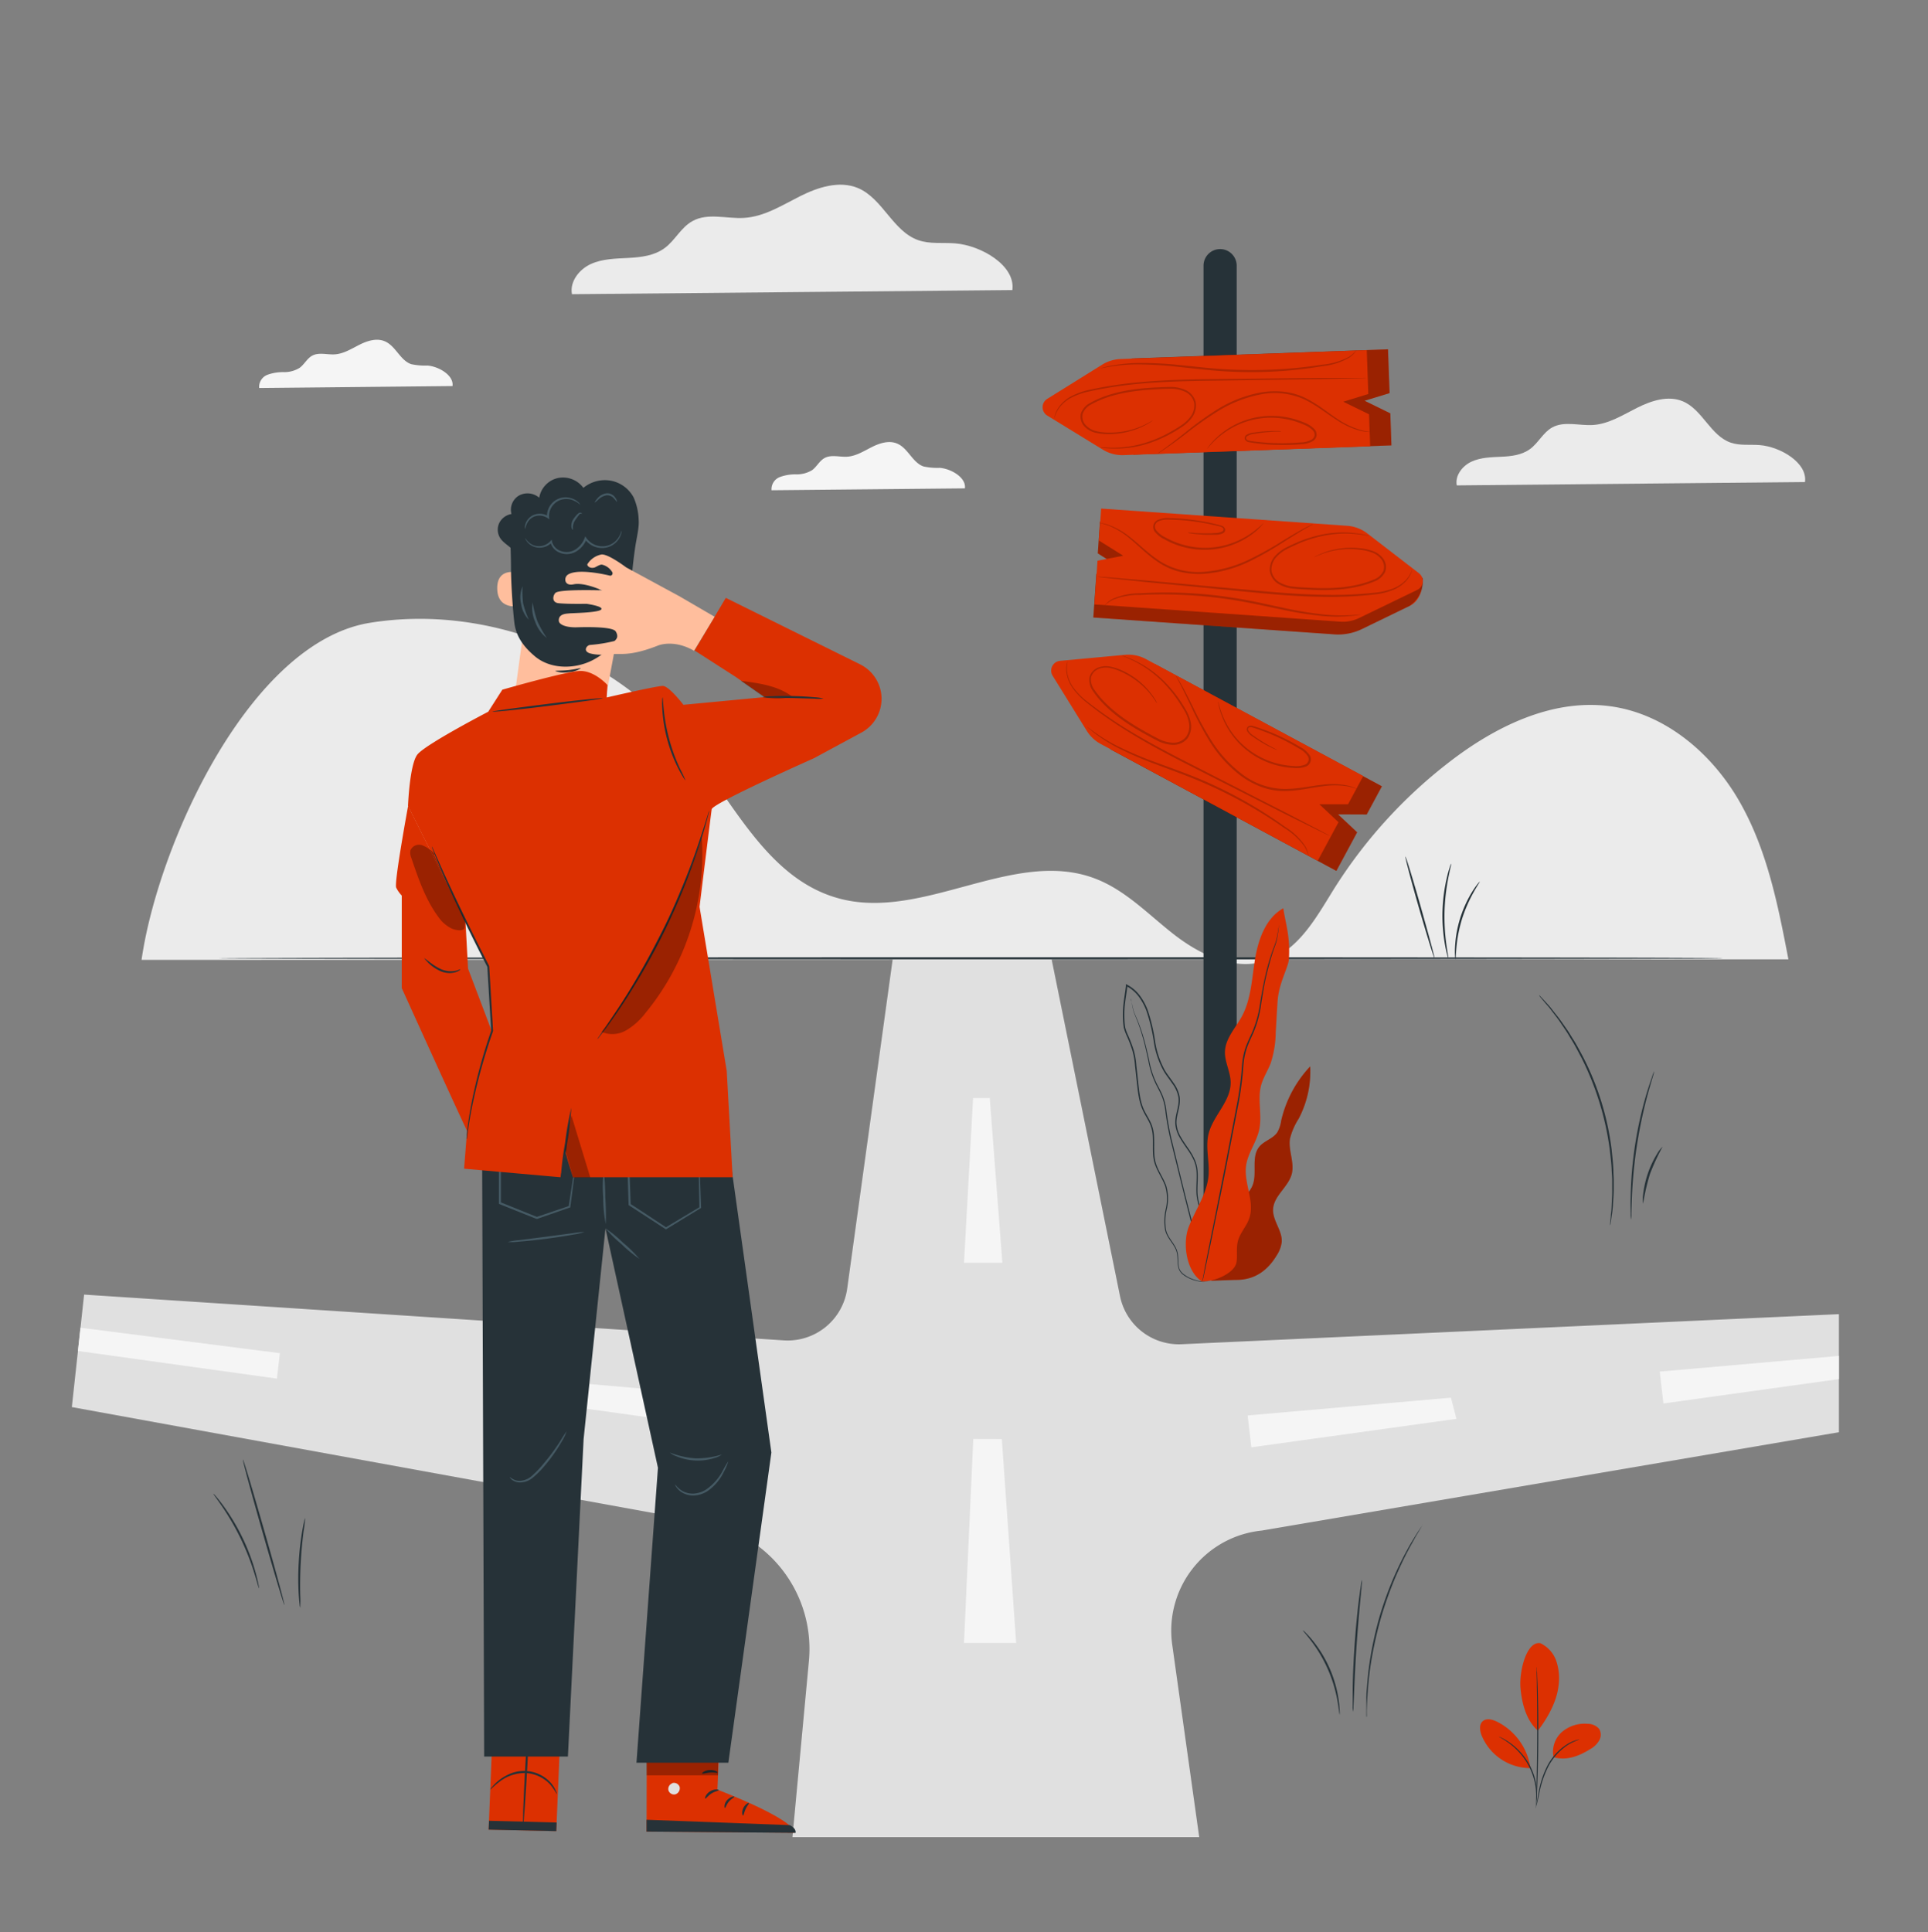 <svg width="500" height="501" fill="none" xmlns="http://www.w3.org/2000/svg"><rect width="100%" height="100%" fill="#808080" stroke="none"/><path d="M451.32 208.22c-7-12.46-19.15-23.14-33.82-25.09-15.09-2-29.89 5.38-41.73 14.55a126.216 126.216 0 00-30 33.13c-4.63 7.46-9.36 16.12-18.07 18.55-8.2 2.28-16.82-2-23.43-7.18-6.61-5.18-12.55-11.5-20.52-14.45-20.76-7.69-43.92 10.75-65.48 5.43-18.57-4.58-27.46-24-39-38.65-19.06-24.12-52.18-38.06-83.36-33-31.18 5.06-54.91 57.47-59.2 87.4l427.09-.14c-2.68-13.92-5.45-28.1-12.48-40.55z" fill="#EBEBEB"/><path d="M117.35 100.11c.38-2.79-3.55-5.08-6.51-5.32a16.841 16.841 0 01-4.21-.36c-2.89-1-4-4.75-6.87-5.94-2.11-.89-4.54-.1-6.58.93s-4.07 2.33-6.36 2.47c-2 .13-4.15-.61-5.89.36-1.29.73-2 2.22-3.17 3.1a7.5 7.5 0 01-4.14 1.15 11.78 11.78 0 00-4.27.69 3.38 3.38 0 00-2.14 3.43l50.14-.51zm132.88 26.53c.38-2.79-3.55-5.08-6.51-5.32a16.865 16.865 0 01-4.21-.36c-2.89-1-4-4.75-6.87-5.94-2.11-.89-4.54-.1-6.58.93s-4.07 2.33-6.36 2.48c-2 .12-4.15-.61-5.88.36-1.3.72-2 2.21-3.17 3.1a7.616 7.616 0 01-4.15 1.12c-1.455-.037-2.903.2-4.27.7a3.377 3.377 0 00-2.14 3.42l50.14-.49z" fill="#F5F5F5"/><path d="M468.1 125c.69-5-6.39-9.15-11.72-9.58-2.54-.2-5.17.19-7.58-.65-5.21-1.82-7.29-8.55-12.38-10.7-3.8-1.6-8.17-.17-11.86 1.68-3.69 1.85-7.33 4.19-11.44 4.46-3.58.22-7.47-1.1-10.61.65-2.33 1.3-3.55 4-5.71 5.58s-4.85 1.88-7.46 2c-2.61.12-5.32.17-7.7 1.26s-4.34 3.6-3.85 6.17l90.31-.87zM262.54 75.22c.87-6.35-8.08-11.57-14.82-12.11-3.21-.26-6.54.23-9.58-.83-6.59-2.3-9.22-10.81-15.65-13.52-4.81-2-10.34-.22-15 2.12-4.66 2.34-9.26 5.3-14.49 5.62-4.53.29-9.45-1.39-13.41.83-3 1.64-4.5 5-7.22 7-2.72 2-6.13 2.38-9.44 2.56-3.31.18-6.72.21-9.73 1.59-3.01 1.38-5.49 4.56-4.87 7.81l114.21-1.07z" fill="#EBEBEB"/><path d="M18.63 364.88l3.18-29.17 181.43 11.87a15.59 15.59 0 0016.47-13.42l11.83-85.66h41.13l17.79 87.61a15.578 15.578 0 0016 12.47l170.44-7.8v30.62l-149.65 25.5a26.094 26.094 0 00-9.974 3.089 26.09 26.09 0 00-12.637 16.09A26.059 26.059 0 00304 426.5l7 49.9H205.51l4.27-45.69a33.403 33.403 0 00-27.95-36.09l-163.2-29.74z" fill="#E0E0E0"/><path d="M259.95 327.45H250l2.36-42.72 4.32.01 3.27 42.71zm3.58 98.6H250l2.41-52.9 7.4.02 3.72 52.88zm60.99-50.73l-.96-8.27 52.72-4.61 1.43 5.49-53.19 7.39zm106.86-11.37l-.95-8.27 46.46-4.07v6.01l-45.51 6.33zm-242.751 6.44l.96-8.27-52.72-4.62-1.43 5.5 53.19 7.39zM71.82 357.5l.76-6.6-51.71-6.6-.66 6.03 51.61 7.17z" fill="#F5F5F5"/><path d="M320.719 329.69h-8.6V68.89a4.298 4.298 0 017.338-3.038 4.306 4.306 0 011.262 3.038v260.8z" fill="#263238"/><path d="M275.64 174.4l23.83-2.21 58.91 31.71-3.94 7.31-7.43-.03 4.95 4.65-5.39 10.01-58.53-31.5-12.4-19.94z" fill="#DC3001"/><path opacity=".3" d="M275.64 174.4l23.83-2.21 58.91 31.71-3.94 7.31-7.43-.03 4.95 4.65-5.39 10.01-58.53-31.5-12.4-19.94z" fill="#000"/><path d="M274.91 171.37l16.82-1.56a9.638 9.638 0 015.47 1.11l56.34 30.32-3.94 7.32h-7.43l4.95 4.65-5.39 10-56.26-30.28a9.695 9.695 0 01-3.62-3.4L273 175.25a2.531 2.531 0 01-.128-2.473 2.533 2.533 0 012.038-1.407z" fill="#DC3001"/><g opacity=".2" fill="#000"><path d="M339.309 221.97a8.437 8.437 0 00-1-2.43 17.906 17.906 0 00-5.26-4.83 119.054 119.054 0 00-20.77-11.64c-4.27-1.87-8.47-3.33-12.25-4.77a93.195 93.195 0 01-9.89-4.25 40.397 40.397 0 01-6.16-3.84c-.69-.51-1.18-1-1.53-1.25a3.07 3.07 0 01-.5-.48s.76.58 2.15 1.56a43.466 43.466 0 006.21 3.68 98.252 98.252 0 009.89 4.13c3.78 1.41 8 2.86 12.29 4.74a112.437 112.437 0 0120.78 11.82 17.362 17.362 0 015.22 5c.342.572.586 1.197.72 1.85.044.167.071.338.08.51.02.14.03.2.02.2zM276.91 171.5a7.643 7.643 0 00-.08 3.26 9.237 9.237 0 001.52 3.5 18.036 18.036 0 003.56 3.63c3.506 2.755 7.18 5.29 11 7.59 4.31 2.62 9.2 5.24 14.39 7.89l26.58 13.58c3.35 1.75 6.09 3.16 8 4.17l2.17 1.16c.255.128.502.272.74.43a4.524 4.524 0 01-.79-.34l-2.21-1.07-8.11-4-26.6-13.5c-5.19-2.66-10.09-5.3-14.4-8a101.649 101.649 0 01-11-7.72 17.739 17.739 0 01-3.57-3.75 9.199 9.199 0 01-1.48-3.62 6.845 6.845 0 010-2.48c.071-.251.165-.495.28-.73z"/><path d="M300.07 182.39a4.804 4.804 0 01-.5-.71 21.843 21.843 0 00-1.49-2 20.901 20.901 0 00-7.14-5.41 14.284 14.284 0 00-2.8-1 5.345 5.345 0 00-3.09.14 3.274 3.274 0 00-2.12 2.31 4.569 4.569 0 001 3.29c2.88 4.15 7.45 7.53 12.51 10.4 1.27.72 2.54 1.43 3.8 2.07a9.004 9.004 0 003.9 1.12 4.19 4.19 0 003.4-1.47 4.776 4.776 0 00.82-3.51 9.582 9.582 0 00-1.24-3.38c-.59-1-1.24-2-1.87-2.93a33.837 33.837 0 00-4-4.77 28.748 28.748 0 00-7.35-5.21c-1-.47-1.72-.8-2.25-1a7.084 7.084 0 01-.78-.35c.28.06.554.143.82.25.782.269 1.55.58 2.3.93a27.5 27.5 0 017.51 5.13 33.214 33.214 0 014.12 4.78c.64.93 1.3 1.9 1.91 3a10.077 10.077 0 011.32 3.53 5.27 5.27 0 01-.91 3.89 4.698 4.698 0 01-3.79 1.67A9.365 9.365 0 01300 192c-1.29-.65-2.55-1.36-3.83-2.08-5.09-2.88-9.72-6.31-12.64-10.58a4.998 4.998 0 01-1-3.65 3.702 3.702 0 012.41-2.62 5.787 5.787 0 013.34-.13c.986.229 1.945.564 2.86 1a19.74 19.74 0 018.57 7.64c.135.263.256.533.36.81zm51.769 22.18c0 .05-.81-.34-2.34-.65a20.989 20.989 0 00-6.59 0c-2.77.31-6 1.17-9.81 1.21-1.98.01-3.947-.328-5.81-1a21.742 21.742 0 01-5.56-3 32.899 32.899 0 01-8.1-9 81.961 81.961 0 01-4.64-8.74c-1.21-2.54-2.2-4.58-2.94-6l-.84-1.6a2.61 2.61 0 01-.27-.57c.138.161.258.335.36.52.23.35.54.87.93 1.55.79 1.37 1.84 3.39 3.09 5.91a88.029 88.029 0 004.71 8.64 33.14 33.14 0 008 8.84 18.686 18.686 0 0011.06 3.91c3.68 0 7-.82 9.77-1.09a19.768 19.768 0 016.67.22c.591.135 1.17.319 1.73.55.206.073.402.174.58.3z"/><path d="M331.21 194.5a3.564 3.564 0 01-.6-.22c-.38-.16-.93-.41-1.64-.77-.71-.36-1.54-.82-2.49-1.42-.48-.293-.98-.627-1.5-1a4.43 4.43 0 01-1.5-1.41.995.995 0 01.12-1.22 1.348 1.348 0 011.24-.22c.78.21 1.51.47 2.3.74 1.56.55 3.21 1.21 4.9 2a53.032 53.032 0 015.16 2.74 6.596 6.596 0 012.41 2.07 2.005 2.005 0 01-.202 2.504c-.209.22-.465.39-.748.496a7.31 7.31 0 01-3.25.36 19.472 19.472 0 01-3.09-.4 21.104 21.104 0 01-5.54-1.95 20.817 20.817 0 01-10.38-12.47 14.2 14.2 0 01-.43-1.76 2.628 2.628 0 01-.08-.63c.05 0 .21.85.71 2.33a21.979 21.979 0 003 5.84 20.74 20.74 0 007.37 6.26 20.982 20.982 0 005.42 1.88 20.04 20.04 0 003 .38 6.69 6.69 0 003-.32 1.606 1.606 0 00.93-1 1.538 1.538 0 00-.21-1.29 6.168 6.168 0 00-2.22-1.91 57.057 57.057 0 00-5.1-2.74c-1.67-.79-3.3-1.46-4.84-2-.77-.28-1.54-.56-2.24-.75a1.007 1.007 0 00-.9.1.62.62 0 00-.06.77c.351.538.824.987 1.38 1.31.5.38 1 .71 1.45 1 .93.61 1.76 1.1 2.44 1.48.68.38 1.22.67 1.59.86.215.093.417.214.6.36z"/></g><path d="M368.999 150l-.13-.11-16.85-10-66.74-4.67-.58 8.28 6.3 4-6.66 1.29-.8 11.34 62.52 4.37a14.113 14.113 0 007.12-1.37l12.37-6c2.6-1.25 3.45-4.15 3.45-7.13z" fill="#DC3001"/><path opacity=".3" d="M368.999 150l-.13-.11-16.85-10-66.74-4.67-.58 8.28 6.3 4-6.66 1.29-.8 11.34 62.52 4.37a14.113 14.113 0 007.12-1.37l12.37-6a7.91 7.91 0 003.45-7.13z" fill="#000"/><path d="M367.999 148.66l-13.38-10.31a9.633 9.633 0 00-5.22-2l-63.83-4.47-.58 8.29 6.3 3.94-6.66 1.29-.8 11.34 63.74 4.47a9.672 9.672 0 004.88-.94l15.11-7.31a2.547 2.547 0 00.44-4.3z" fill="#DC3001"/><g opacity=".2" fill="#000"><path d="M286.49 157.03s0-.06.1-.15c.102-.14.216-.27.34-.39a6.223 6.223 0 011.6-1.17 17.149 17.149 0 017.1-1.46c7.977-.49 15.983-.118 23.88 1.11 4.63.7 9 1.73 12.92 2.56a97.943 97.943 0 0010.57 1.79c2.394.264 4.805.334 7.21.21 1.7-.09 2.64-.23 2.65-.17-.222.066-.449.11-.68.13-.661.117-1.329.197-2 .24-2.415.22-4.845.22-7.26 0a93.55 93.55 0 01-10.63-1.69c-4-.81-8.3-1.82-12.9-2.52a119.91 119.91 0 00-23.78-1.25 17.877 17.877 0 00-7 1.27 8.342 8.342 0 00-2.12 1.49zm79.73-9.36a3.97 3.97 0 01-.22.83 6.812 6.812 0 01-1.3 2.11 9.54 9.54 0 01-3.19 2.27 17.918 17.918 0 01-5 1.26 100.26 100.26 0 01-13.43.64c-5.05-.06-10.6-.44-16.41-1l-29.71-2.87-9-.94-2.45-.28a4.974 4.974 0 01-.84-.13 4.47 4.47 0 01.85 0l2.46.18 9 .77 29.73 2.72c5.8.53 11.33.92 16.37 1a104.54 104.54 0 0013.37-.52 18.227 18.227 0 005-1.17 9.2 9.2 0 003.15-2.14 7.666 7.666 0 001.62-2.73z"/><path d="M340.809 144.5c.241-.159.491-.303.75-.43a21.36 21.36 0 012.29-.95 20.511 20.511 0 019-.93c1.021.11 2.026.328 3 .65a5.774 5.774 0 012.76 1.89 3.704 3.704 0 01.63 3.51 4.996 4.996 0 01-2.82 2.53c-4.76 2-10.5 2.47-16.35 2.18-1.47-.07-2.91-.14-4.34-.28a9.452 9.452 0 01-4.12-1.22 4.692 4.692 0 01-2.31-3.44 5.282 5.282 0 011.31-3.77 9.926 9.926 0 013-2.28c1.07-.56 2.14-1 3.19-1.48a33.302 33.302 0 016-1.84 27.212 27.212 0 019.09-.32c.822.1 1.636.247 2.44.44.287.052.568.129.84.23a7.344 7.344 0 01-.86-.13c-.55-.1-1.38-.23-2.44-.34a28.582 28.582 0 00-9 .48 34.25 34.25 0 00-5.94 1.88c-1 .45-2.1.93-3.15 1.48a9.607 9.607 0 00-2.85 2.19 4.795 4.795 0 00-1.19 3.41 4.19 4.19 0 002.1 3.06 9 9 0 003.89 1.14c1.41.13 2.86.2 4.32.27 5.81.29 11.48-.13 16.12-2.1a4.547 4.547 0 002.59-2.25 3.25 3.25 0 00-.55-3.09 5.342 5.342 0 00-2.54-1.77 13.312 13.312 0 00-2.89-.66 20.86 20.86 0 00-8.93.75c-1 .32-1.78.65-2.3.86a5.214 5.214 0 01-.74.33zm-55.609-8.88c.212-.007.424.013.63.06.6.1 1.189.253 1.76.46a19.7 19.7 0 015.75 3.37c2.23 1.73 4.57 4.17 7.68 6.15a18.674 18.674 0 0011.44 2.6 33.006 33.006 0 0011.54-3.19 87.955 87.955 0 008.6-4.79c2.4-1.46 4.37-2.61 5.76-3.34.7-.37 1.25-.64 1.62-.81.186-.107.384-.191.59-.25a2.886 2.886 0 01-.54.34l-1.57.9c-1.36.78-3.29 2-5.66 3.48a82.31 82.31 0 01-8.59 4.9 32.848 32.848 0 01-11.67 3.28c-2.107.16-4.227.009-6.29-.45a16.79 16.79 0 01-5.43-2.26c-3.17-2-5.48-4.52-7.66-6.27a20.636 20.636 0 00-5.59-3.47 22.416 22.416 0 00-2.37-.71z"/><path d="M308 138.12c.21-.02.421-.02.63 0 .41 0 1 .09 1.8.13.8.04 1.74.07 2.85.05.56 0 1.15 0 1.78-.08a4.33 4.33 0 001.86-.38.613.613 0 00.36-.68c-.06-.26-.36-.45-.7-.57-.7-.21-1.5-.38-2.29-.56-1.61-.35-3.34-.65-5.18-.88-1.84-.23-3.77-.36-5.78-.4a6 6 0 00-2.89.42 1.586 1.586 0 00-.87 1 1.598 1.598 0 00.27 1.31 6.752 6.752 0 002.37 1.87c.884.503 1.807.934 2.76 1.29a21.34 21.34 0 005.58 1.32 20.855 20.855 0 009.58-1.36 21.773 21.773 0 005.68-3.32c1.22-1 1.81-1.62 1.84-1.59.03.03-.12.18-.4.49-.39.464-.807.905-1.25 1.32a20.742 20.742 0 01-15.43 5 21.658 21.658 0 01-5.73-1.31 19.399 19.399 0 01-2.82-1.32 6.998 6.998 0 01-2.55-2 2.115 2.115 0 01-.34-1.73 2.067 2.067 0 011.14-1.31 6.498 6.498 0 013.13-.47c1.95.04 3.896.187 5.83.44 1.85.24 3.6.56 5.21.93.82.19 1.57.36 2.34.6a1.362 1.362 0 01.93.85.996.996 0 01-.54 1.1 4.525 4.525 0 01-2 .39h-1.8c-1.12 0-2.08-.07-2.86-.14-.78-.07-1.39-.15-1.8-.22a2.496 2.496 0 01-.71-.19z"/></g><path d="M273.6 105.37l20.4 12.52 66.85-2.4-.29-8.3-6.68-3.27 6.49-1.98-.41-11.36-66.42 2.38-19.94 12.41z" fill="#DC3001"/><path opacity=".3" d="M273.6 105.37l20.4 12.52 66.85-2.4-.29-8.3-6.68-3.27 6.49-1.98-.41-11.36-66.42 2.38-19.94 12.41z" fill="#000"/><path d="M271.6 107.77l14.4 8.83a9.6 9.6 0 005.4 1.42l63.94-2.29-.3-8.3-6.68-3.26 6.49-2-.4-11.36-63.85 2.3a9.647 9.647 0 00-4.76 1.45l-14.25 8.87a2.541 2.541 0 00-1.206 2.173 2.544 2.544 0 001.216 2.167z" fill="#DC3001"/><g opacity=".2" fill="#000"><path d="M351.739 90.84a.523.523 0 01-.09.16 2.905 2.905 0 01-.29.42c-.418.52-.913.972-1.47 1.34a17.38 17.38 0 01-6.9 2.2 111.7 111.7 0 01-23.87 1.42c-4.68-.21-9.1-.78-13.12-1.19-3.552-.42-7.123-.65-10.7-.69a44.372 44.372 0 00-7.19.55c-1.68.27-2.6.51-2.62.45.216-.079.437-.145.66-.2.44-.11 1.08-.3 1.92-.45a40.55 40.55 0 017.23-.72c3.591-.023 7.18.16 10.75.55 4 .39 8.44.94 13.09 1.15 7.953.371 15.922-.054 23.79-1.27a18.001 18.001 0 006.85-2 8.81 8.81 0 001.96-1.72zm-78.3 17.73c.008-.288.051-.573.13-.85a6.742 6.742 0 011.07-2.23 9.396 9.396 0 012.93-2.6 18.15 18.15 0 014.87-1.79 102.519 102.519 0 0113.27-2c5-.47 10.6-.68 16.43-.77l29.86-.33h11.51c.287-.024.574-.024.86 0a5.34 5.34 0 01-.86.07l-2.46.07-9 .19-29.85.43c-5.83.09-11.37.28-16.39.73a107.381 107.381 0 00-13.29 2.01 18.149 18.149 0 00-4.81 1.69 9.29 9.29 0 00-2.91 2.46 7.672 7.672 0 00-1.36 2.92z"/><path d="M298.999 109a4.727 4.727 0 01-.7.51c-.699.445-1.428.842-2.18 1.19a20.455 20.455 0 01-8.88 1.88 14.9 14.9 0 01-3-.33 5.748 5.748 0 01-2.93-1.59 3.727 3.727 0 01-1-3.43 4.998 4.998 0 012.54-2.81c4.51-2.53 10.18-3.56 16-3.9 1.47-.08 2.91-.16 4.35-.18a9.387 9.387 0 014.22.79 4.681 4.681 0 012.67 3.17 5.28 5.28 0 01-.91 3.89 10 10 0 01-2.75 2.58c-1 .68-2 1.26-3 1.81a33.294 33.294 0 01-5.8 2.47 27.569 27.569 0 01-9 1.28 22.683 22.683 0 01-2.47-.18 4.298 4.298 0 01-.85-.14c.286-.02.574-.02.86 0 .56 0 1.39.09 2.46.09 3.02-.007 6.02-.49 8.89-1.43a32.94 32.94 0 005.71-2.5c1-.55 2-1.14 3-1.81a9.433 9.433 0 002.61-2.47 4.826 4.826 0 00.82-3.52 4.202 4.202 0 00-2.41-2.82 9 9 0 00-4-.72c-1.41 0-2.86.1-4.32.18-5.81.34-11.4 1.35-15.81 3.8a4.5 4.5 0 00-2.34 2.51 3.26 3.26 0 00.88 3 5.383 5.383 0 002.71 1.5c.965.222 1.95.34 2.94.35 3.021.076 6.022-.5 8.8-1.69a23.381 23.381 0 002.2-1.1c.222-.141.452-.268.69-.38zm56.28 3c-.209.02-.42.02-.63 0a10.135 10.135 0 01-1.8-.27 19.743 19.743 0 01-6.08-2.75c-2.4-1.48-5-3.66-8.28-5.3a18.68 18.68 0 00-11.65-1.38 33.106 33.106 0 00-11.09 4.39 88.517 88.517 0 00-8.05 5.67c-2.23 1.71-4.07 3.06-5.38 3.93-.65.44-1.17.77-1.52 1a3.285 3.285 0 01-.56.31c.153-.15.321-.284.5-.4l1.47-1.06c1.27-.92 3.06-2.31 5.26-4.05a82.443 82.443 0 018-5.79 33.006 33.006 0 0111.25-4.49 21.333 21.333 0 016.31-.22c1.963.229 3.872.797 5.64 1.68 3.36 1.7 5.92 3.92 8.27 5.42a21.016 21.016 0 005.96 2.81c1.51.44 2.39.44 2.38.5z"/><path d="M332.319 111.92c-.21.013-.42.013-.63 0-.41 0-1 0-1.8.06s-1.74.12-2.84.26c-.55.07-1.14.16-1.76.27a4.189 4.189 0 00-1.81.57.607.607 0 00-.29.71 1.005 1.005 0 00.76.49c.71.14 1.53.23 2.34.32 1.63.18 3.39.3 5.23.32a55.03 55.03 0 005.8-.2 6.166 6.166 0 002.83-.72 1.6 1.6 0 00.76-1.08 1.627 1.627 0 00-.41-1.27 6.724 6.724 0 00-2.55-1.61 19.504 19.504 0 00-2.88-1 21.424 21.424 0 00-5.69-.72c-3.27.037-6.484.849-9.38 2.37a21.64 21.64 0 00-5.3 3.89c-1.1 1.11-1.63 1.81-1.67 1.78.104-.187.224-.365.36-.53.359-.486.746-.95 1.16-1.39a20.858 20.858 0 0114.82-6.6 21.589 21.589 0 015.83.7c1.008.258 1.994.593 2.95 1a7.148 7.148 0 012.75 1.76 2.08 2.08 0 01.52 1.68 2 2 0 01-1 1.43 6.667 6.667 0 01-3.07.8 52.934 52.934 0 01-5.84.17c-1.87 0-3.64-.17-5.28-.37-.83-.11-1.6-.2-2.39-.36a1.344 1.344 0 01-1-.74 1.002 1.002 0 01.43-1.15 4.413 4.413 0 012-.6 33.556 33.556 0 014.64-.4c.79-.01 1.4 0 1.81 0 .207.025.409.079.6.16z"/></g><path d="M446.7 248.5c0 .14-87.28.26-194.92.26-107.64 0-194.93-.17-194.93-.26s87.26-.26 194.93-.26 194.92.06 194.92.26zM67.17 411.89c-.09 0-.45-1.48-1.18-3.85a65.878 65.878 0 00-3.54-9 65.486 65.486 0 00-4.84-8.38c-1.4-2.05-2.35-3.27-2.28-3.32.279.23.53.492.75.78.46.53 1.09 1.32 1.83 2.33a54.251 54.251 0 015 8.37 52.924 52.924 0 013.42 9.13c.33 1.21.56 2.19.68 2.88.093.346.147.702.16 1.06zm6.58 4.31c-.13 0-2.66-8.36-5.63-18.76-2.97-10.4-5.27-18.87-5.12-18.94.15-.07 2.66 8.36 5.63 18.76 2.97 10.4 5.26 18.9 5.12 18.94zm5.38-22.54c-.06 1.14-.19 2.276-.39 3.4-.27 2.09-.58 5-.75 8.2-.17 3.2-.18 6.12-.13 8.23a31.465 31.465 0 010 3.42 2.828 2.828 0 01-.17-.91c-.08-.59-.15-1.44-.22-2.5a69.993 69.993 0 010-8.27c.145-2.755.448-5.5.91-8.22.18-1.05.35-1.89.49-2.46.049-.306.136-.605.26-.89z" fill="#263238"/><path d="M364.47 222.11c.14 0 1.95 5.83 4 13.11 2.05 7.28 3.68 13.22 3.55 13.26-.13.04-1.95-5.83-4.05-13.11-2.1-7.28-3.64-13.22-3.5-13.26zm11.88 1.86c.08 0-.3 1.36-.73 3.56a53.634 53.634 0 00-1 8.66 53.058 53.058 0 00.47 8.7c.3 2.22.6 3.57.51 3.59a3.663 3.663 0 01-.3-.93 25.633 25.633 0 01-.57-2.6 43.234 43.234 0 01.53-17.5 26.05 26.05 0 01.72-2.57c.074-.321.199-.629.37-.91zm7.39 4.67c.07.05-.62 1-1.57 2.72a37.292 37.292 0 00-3 6.89 36.357 36.357 0 00-1.46 7.37c-.18 1.93-.17 3.13-.26 3.13a2.68 2.68 0 01-.11-.84 21.707 21.707 0 010-2.31 30.433 30.433 0 014.5-14.43c.406-.656.847-1.291 1.32-1.9.35-.42.55-.65.58-.63z" fill="#263238"/><path d="M318.43 317.75c-.53-2 .81-4.1 2.32-5.58 1.51-1.48 3.3-2.82 4.08-4.78 1.27-3.19-.43-7.31 1.73-10 1.27-1.56 3.56-2.08 4.69-3.75a8.547 8.547 0 001-3 30.324 30.324 0 017.53-14.1 26.286 26.286 0 01-3 13.59 17.176 17.176 0 00-2.24 5.15c-.48 3 1.21 6.15.47 9.11-.85 3.4-4.67 5.67-4.85 9.17-.15 3 2.43 5.55 2.24 8.5a8.087 8.087 0 01-1.32 3.51c-2.29 3.8-5.64 6.42-10.73 6.33l-6.23.22 4.31-14.37z" fill="#DC3001"/><path d="M318.43 317.75c-.53-2 .81-4.1 2.32-5.58 1.51-1.48 3.3-2.82 4.08-4.78 1.27-3.19-.43-7.31 1.73-10 1.27-1.56 3.56-2.08 4.69-3.75a8.547 8.547 0 001-3 30.324 30.324 0 017.53-14.1 26.286 26.286 0 01-3 13.59 17.176 17.176 0 00-2.24 5.15c-.48 3 1.21 6.15.47 9.11-.85 3.4-4.67 5.67-4.85 9.17-.15 3 2.43 5.55 2.24 8.5a8.087 8.087 0 01-1.32 3.51c-2.29 3.8-5.64 6.42-10.73 6.33l-6.23.22 4.31-14.37z" fill="#000" opacity=".3"/><path d="M312.91 332.34a5.01 5.01 0 01-1.71 0 11.113 11.113 0 01-2-.51 8.959 8.959 0 01-2.5-1.37 3.52 3.52 0 01-1-1.38 6.59 6.59 0 01-.29-1.86 20.27 20.27 0 00-.15-2 5.458 5.458 0 00-.76-2c-.73-1.29-1.95-2.51-2.35-4.26a14.07 14.07 0 01.17-5.47 11.62 11.62 0 00-.14-5.85c-.67-1.95-2-3.71-2.72-5.91-.72-2.2-.37-4.61-.51-7a9.253 9.253 0 00-.81-3.46c-.51-1.11-1.21-2.15-1.75-3.31-1.11-2.35-1.3-5-1.61-7.61-.14-1.32-.29-2.65-.44-4a19.192 19.192 0 00-.7-4 34.634 34.634 0 00-1.49-3.86 13.032 13.032 0 01-.72-2 19.431 19.431 0 01-.2-2.14 25.863 25.863 0 01.16-4.31c.17-1.44.43-2.87.59-4.31v-.54l.25.13a9.707 9.707 0 013.36 2.83 15.404 15.404 0 012.06 3.8 46.571 46.571 0 011.94 8.17 22.141 22.141 0 002.56 7.53c.68 1.11 1.51 2.13 2.23 3.21a8.694 8.694 0 011.55 3.55c.37 2.64-1.08 4.95-.78 7.29a8.06 8.06 0 001.14 3.23c.56 1 1.23 1.92 1.86 2.85a18.123 18.123 0 011.67 2.88c.439.986.7 2.043.77 3.12.15 2.1-.15 4.1 0 6a13.546 13.546 0 001.53 5.12c.76 1.54 1.6 2.92 2.3 4.27.35.67.68 1.33.94 2 .252.646.436 1.316.55 2a12.24 12.24 0 01.05 3.56 8.899 8.899 0 01-1.79 4.54c-.152.196-.319.38-.5.55-.125.127-.263.24-.41.34-.23.17-.36.25-.36.25a6.815 6.815 0 001.21-1.19 9.004 9.004 0 001.69-4.51 12.255 12.255 0 00-.08-3.5 9.515 9.515 0 00-.55-1.93 20.774 20.774 0 00-.95-2c-.71-1.33-1.55-2.71-2.32-4.25a13.924 13.924 0 01-1.6-5.22c-.16-1.92.13-3.92 0-6a8.704 8.704 0 00-.75-3 16.946 16.946 0 00-1.66-2.82c-.63-.92-1.3-1.85-1.88-2.87a8.5 8.5 0 01-1.19-3.36c-.3-2.49 1.14-4.82.77-7.27a8.423 8.423 0 00-1.5-3.4c-.71-1.06-1.54-2.08-2.24-3.22a22.23 22.23 0 01-2.62-7.66 46.807 46.807 0 00-1.93-8.09 14.932 14.932 0 00-2-3.7 9.26 9.26 0 00-3.21-2.72l.28-.16v.25c-.16 1.46-.42 2.89-.59 4.31a25.15 25.15 0 00-.16 4.25c.026.696.09 1.39.19 2.08.176.666.411 1.315.7 1.94a37.698 37.698 0 011.5 3.9c.373 1.325.608 2.686.7 4.06.15 1.34.3 2.67.44 4 .3 2.62.5 5.24 1.56 7.51.53 1.12 1.23 2.17 1.75 3.31a9.593 9.593 0 01.83 3.59c.14 2.4-.18 4.75.47 6.88.65 2.13 2 3.89 2.7 5.91a11.88 11.88 0 01.13 6 13.978 13.978 0 00-.2 5.36c.36 1.67 1.54 2.88 2.29 4.21.389.638.653 1.344.78 2.08.079.664.123 1.331.13 2 0 .616.087 1.229.26 1.82.223.511.566.96 1 1.31a8.681 8.681 0 002.44 1.37c.648.244 1.318.428 2 .55.419.073.844.113 1.27.12l.35-.01z" fill="#263238"/><path d="M293.22 258.91c.03.06.05.124.06.19 0 .15.08.34.14.56.12.49.27 1.24.5 2.16.23.92.81 2 1.29 3.26a43.797 43.797 0 011.49 4.42c.47 1.66.89 3.51 1.33 5.48a23.222 23.222 0 002 6.09c.51 1 1.08 2 1.54 3.16.448 1.151.75 2.354.9 3.58a73.222 73.222 0 001.34 7.54c1.25 5.1 2.44 10 3.53 14.4l3 11.74c.82 3.33 1.49 6 2 7.93.22.92.39 1.64.51 2.16l.12.57v.19a1.457 1.457 0 01-.07-.18l-.16-.56c-.14-.52-.33-1.23-.58-2.14l-2.08-7.9c-.87-3.34-1.9-7.31-3-11.72-1.1-4.41-2.3-9.3-3.56-14.41a70.579 70.579 0 01-1.34-7.57 14.319 14.319 0 00-.86-3.49c-.44-1.09-1-2.11-1.52-3.13a23.313 23.313 0 01-2-6.18c-.43-2-.83-3.83-1.29-5.49-.46-1.66-.93-3.13-1.41-4.41-.48-1.28-1-2.34-1.24-3.3s-.33-1.68-.43-2.18c0-.23-.07-.42-.1-.57a.594.594 0 01-.11-.2z" fill="#263238"/><path d="M311.81 332.36c-4.07-2.42-5.24-9.76-3.54-14.18 1.7-4.42 4.67-8.47 5.13-13.18.35-3.62-.83-7.34 0-10.88 1.14-4.78 5.81-8.49 5.75-13.4 0-2.76-1.6-5.35-1.47-8.1.15-3.38 2.74-6.06 4.35-9 2.46-4.55 2.62-9.94 3.46-15 .84-5.06 2.79-10.58 7.31-13.09.67 4.33 1.81 7.3 1.46 13.18-.13 2.11-2.58 6.15-2.92 10.77-.2 2.76-.33 5.53-.5 8.3a26.515 26.515 0 01-1.31 7.94c-.74 1.93-1.92 3.69-2.47 5.68-1 3.75.32 7.8-.51 11.6-.71 3.22-2.93 6-3.39 9.25-.64 4.58 2.33 9.34.81 13.71-.75 2.17-2.54 3.91-3 6.15-.4 1.74 0 3.58-.33 5.33-.57 2.81-5.93 5-8.8 4.82" fill="#DC3001"/><path d="M331.689 239.75a.873.873 0 010 .25c0 .18-.05.41-.09.71-.09.63-.2 1.55-.41 2.73-.21 1.18-.84 2.55-1.33 4.17-.49 1.62-1 3.48-1.5 5.57-.5 2.09-.85 4.41-1.26 6.89a28.978 28.978 0 01-2.08 7.79c-.58 1.3-1.22 2.61-1.7 4a18.289 18.289 0 00-.86 4.4 89.589 89.589 0 01-1.19 9.49c-1.25 6.42-2.43 12.54-3.52 18.11-1.09 5.57-2.16 10.55-3 14.76-.84 4.21-1.58 7.56-2.07 9.94-.25 1.15-.45 2.05-.59 2.69-.06.29-.12.52-.16.7a.958.958 0 01-.07.24 1.602 1.602 0 010-.24c0-.19.07-.42.12-.71.13-.65.3-1.56.51-2.72.47-2.38 1.14-5.77 2-10 .86-4.23 1.83-9.22 2.94-14.77 1.11-5.55 2.25-11.69 3.49-18.11a88.847 88.847 0 001.19-9.45c.111-1.528.41-3.036.89-4.49.5-1.42 1.15-2.73 1.72-4a28.554 28.554 0 002.09-7.69c.43-2.49.83-4.8 1.32-6.9a57.922 57.922 0 011.55-5.58c.52-1.63 1.16-3 1.4-4.13s.36-2.09.48-2.71l.13-.71v-.23z" fill="#263238"/><path d="M399.48 426.11a8.005 8.005 0 014.15 4.7 14.18 14.18 0 01.55 6.37c-.47 4.13-2.81 8.3-5.34 11.61-3.48-3-4.28-8.34-4.52-11.05-.38-4.29 1.55-12.27 5.16-11.63zm3.4 29.5a6.86 6.86 0 012.21-6.5 9.062 9.062 0 016.69-2.09 3.867 3.867 0 012.94 1.32 2.935 2.935 0 010 3 5.902 5.902 0 01-2.19 2.16c-3 1.89-6.28 3.17-9.69 2.15" fill="#DC3001"/><path d="M398.42 468.28a5.54 5.54 0 01.12-.85l.42-2.3a24.222 24.222 0 012.37-7.33 14.676 14.676 0 015.26-5.59 10.241 10.241 0 012.15-.95c.203-.065.41-.115.62-.15a.581.581 0 01.22 0c-1.005.33-1.971.769-2.88 1.31a15.174 15.174 0 00-5.1 5.56 25.994 25.994 0 00-2.43 7.23c-.21 1-.38 1.74-.51 2.27a4.36 4.36 0 01-.24.8z" fill="#263238"/><path d="M398.55 432.32c.018.123.018.247 0 .37 0 .27 0 .63.07 1.06 0 .93.1 2.27.15 3.92.11 3.31.19 7.89.17 12.95-.02 5.06-.14 9.63-.28 12.94-.07 1.65-.13 3-.19 3.92 0 .43-.05.79-.07 1.06a1.593 1.593 0 01-.05.37 2.078 2.078 0 010-.37v-1.07c0-1 .06-2.29.1-3.92.08-3.31.17-7.88.19-12.94.02-5.06 0-9.62-.08-12.93 0-1.63-.05-3-.06-3.92v-1.07c.001-.125.018-.249.05-.37z" fill="#263238"/><path d="M396.86 458.12a16.003 16.003 0 00-8.72-11.7c-1.17-.56-2.69-.93-3.64-.06-.95.87-.74 2.42-.28 3.62a13.664 13.664 0 0012.56 8.52" fill="#DC3001"/><path d="M388.7 450.33c.255.091.502.201.74.33.284.132.561.279.83.44.31.2.69.39 1.06.67.422.281.83.585 1.22.91.45.371.88.765 1.29 1.18.935.955 1.76 2.012 2.46 3.15a17.547 17.547 0 011.62 3.66c.16.6.32 1.16.41 1.7.099.499.169 1.003.21 1.51.023.416.023.834 0 1.25a7.17 7.17 0 010 .95 4.3 4.3 0 01-.09.8c-.07 0 0-1.15-.16-3a13.222 13.222 0 00-.24-1.48 15.32 15.32 0 00-.43-1.66 16.85 16.85 0 00-4-6.71 14.983 14.983 0 00-1.25-1.18c-.4-.36-.81-.65-1.18-.93-1.47-1.05-2.52-1.53-2.49-1.59zm-19.701-55.07a2.17 2.17 0 01-.25.48c-.2.36-.46.8-.78 1.33s-.77 1.27-1.22 2.11c-.45.84-1 1.76-1.55 2.83-1.12 2.1-2.34 4.68-3.57 7.58a102.32 102.32 0 00-3.43 9.68c-1 3.5-1.76 6.89-2.33 10-.57 3.11-.89 5.94-1.08 8.32-.12 1.19-.16 2.27-.22 3.21s-.09 1.77-.11 2.44c-.02.67 0 1.13 0 1.54.006.179-.014.357-.06.53a2.247 2.247 0 01-.05-.53v-3.99c0-.95 0-2 .15-3.23a83.733 83.733 0 011-8.37 95.65 95.65 0 012.3-10.06 94.111 94.111 0 013.49-9.71c1.26-2.92 2.52-5.48 3.69-7.58.56-1.06 1.13-2 1.62-2.8.49-.8.92-1.51 1.3-2.07.38-.56.63-.93.87-1.27.24-.34.23-.45.23-.44zm-15.789 14.42c.027.447.007.897-.06 1.34-.09 1-.21 2.2-.34 3.66-.3 3.08-.68 7.35-1 12.06-.32 4.71-.51 9-.64 12.09l-.17 3.67c.01.453-.03.906-.12 1.35a6.563 6.563 0 01-.08-1.35v-3.68c0-3.1.17-7.39.49-12.11.32-4.72.76-9 1.15-12.07.2-1.54.37-2.78.51-3.64.048-.447.135-.889.26-1.32zm-15.33 13.08c.265.179.507.391.72.63.622.613 1.21 1.261 1.76 1.94a32.03 32.03 0 014.49 7.37 31.62 31.62 0 012.34 8.3c.126.865.202 1.736.23 2.61a4.08 4.08 0 010 1c-.09 0-.18-1.35-.56-3.51a36.142 36.142 0 00-6.76-15.5c-1.35-1.79-2.29-2.78-2.22-2.84zm61.25-164.72c.172.137.329.291.47.46l1.28 1.38.91 1c.33.38.66.81 1 1.26.72.92 1.58 1.93 2.4 3.15l1.32 1.88c.45.66.86 1.38 1.32 2.11.95 1.45 1.79 3.09 2.71 4.79a71.906 71.906 0 017.41 24c.19 1.93.42 3.76.46 5.48 0 .87.09 1.7.09 2.5v2.3c0 1.46-.13 2.78-.21 3.94 0 .58-.08 1.13-.13 1.62-.05.49-.13.94-.19 1.35-.11.77-.2 1.39-.28 1.86-.014.222-.058.44-.13.65a5.191 5.191 0 010-.66c.05-.48.11-1.1.18-1.87 0-.41.09-.86.14-1.35.05-.49.06-1 .09-1.62.05-1.15.17-2.47.13-3.93v-2.29c0-.79-.09-1.62-.13-2.47-.05-1.72-.29-3.53-.5-5.45a74.526 74.526 0 00-7.35-23.84c-.91-1.7-1.73-3.34-2.65-4.78-.45-.73-.86-1.46-1.3-2.12-.44-.66-.87-1.29-1.28-1.89-.79-1.23-1.63-2.25-2.33-3.18-.35-.46-.67-.9-1-1.28l-.88-1-1.2-1.44a2.873 2.873 0 01-.35-.56zM429 277.78a9.954 9.954 0 01-.39 1.49c-.29 1-.69 2.32-1.16 4a120.91 120.91 0 00-4.24 27.26c-.07 1.77-.11 3.2-.13 4.19a8.62 8.62 0 01-.08 1.54 7.768 7.768 0 01-.12-1.53c0-1-.07-2.43 0-4.21a101.13 101.13 0 014.26-27.35c.52-1.7 1-3.06 1.32-4 .137-.479.318-.944.54-1.39zm2.16 19.58a57.835 57.835 0 00-3.29 7.14 58.224 58.224 0 00-1.76 7.65 8.12 8.12 0 010-2.33 26.01 26.01 0 011.23-5.49 25.332 25.332 0 012.39-5.1 7.865 7.865 0 011.43-1.87z" fill="#263238"/><path d="M145.63 442.38l-1.37 32.47-17.54-.4 1.32-32.53 17.59.46z" fill="#DC3001"/><path d="M135.65 473.43c-.15 0 .12-7.12.6-15.88.48-8.76 1-15.86 1.14-15.85.14.01-.12 7.12-.61 15.88-.49 8.76-.99 15.86-1.13 15.85z" fill="#263238"/><path d="M144.35 472.61l-17.53-.45-.1 2.29 17.54.4.09-2.24zm-17.21-8.55c.122-.256.288-.49.49-.69a12.24 12.24 0 014.55-3.36A9.325 9.325 0 01143 462.5a7.728 7.728 0 011.19 2c.129.253.211.527.24.81a16.337 16.337 0 00-1.72-2.53 9.318 9.318 0 00-6.43-3 10.742 10.742 0 00-6.79 2.29c-1.49 1.13-2.28 2.05-2.35 1.99z" fill="#263238"/><path d="M127.66 451.18l-.14 3.58 17.57.31.12-2.69-17.55-1.2z" fill="#000" opacity=".3"/><path d="M186.9 444.32l-.85 19.77s19.8 7.5 20 11.17l-38.37-.28.07-30.85 19.15.19z" fill="#DC3001"/><path d="M174.45 462.41a1.57 1.57 0 00-1.11 1.79 1.518 1.518 0 001.77 1.11 1.663 1.663 0 001.16-1.9 1.558 1.558 0 00-2-1" fill="#E0E0E0"/><path d="M167.67 474.97v-3.08l37.14 1.4s1.71.76 1.51 2l-38.65-.32zm18.72-10.76c0 .19-.95.27-1.88.87-.93.6-1.43 1.39-1.61 1.31-.18-.08.12-1.16 1.26-1.87 1.14-.71 2.28-.48 2.23-.31zm4.049 1.71c0 .18-.78.5-1.43 1.29-.65.79-.84 1.64-1 1.63-.16-.01-.3-1.08.53-2 .83-.92 1.89-1.1 1.9-.92zm2.261 4.87c-.17 0-.43-.91.07-1.94.5-1.03 1.37-1.43 1.45-1.27.08.16-.47.7-.86 1.55-.39.85-.47 1.64-.66 1.66zm-6.61-11.13c-.08.17-1-.1-2 0s-1.91.39-2 .23c-.09-.16.7-.83 2-.89 1.3-.06 2.09.5 2 .66zm.719-4.26a3.63 3.63 0 01-1.94 0 8.952 8.952 0 01-2-.64 8.082 8.082 0 01-1.11-.6 2.411 2.411 0 01-.58-.46.823.823 0 01-.08-1 .999.999 0 01.83-.43c.247.007.492.043.73.11.412.104.814.244 1.2.42a6.903 6.903 0 011.78 1.19c.89.83 1.19 1.54 1.12 1.58-.07.04-.52-.54-1.42-1.23a8.12 8.12 0 00-1.72-1 7.566 7.566 0 00-1.11-.36c-.41-.11-.76-.11-.86.07-.1.18 0 .1 0 .22.122.131.264.243.42.33.322.216.656.413 1 .59.599.304 1.225.551 1.87.74.634.112 1.259.269 1.87.47z" fill="#263238"/><path d="M186.56 455.67a2.996 2.996 0 01-.5-1.87 6.212 6.212 0 01.28-2.12c.128-.405.295-.797.5-1.17a1.607 1.607 0 011.25-1 .916.916 0 01.8.55c.101.225.165.465.19.71a4.342 4.342 0 01-.85 3.29c-.76 1-1.55 1.22-1.56 1.16-.01-.06.59-.46 1.18-1.42.34-.55.555-1.168.63-1.81a4.285 4.285 0 000-1.12c-.06-.41-.21-.74-.37-.7-.16.04-.52.3-.68.63a5.638 5.638 0 00-.48 1 6.843 6.843 0 00-.39 1.93c-.09 1.21.1 1.91 0 1.94z" fill="#263238"/><path d="M167.659 455.98l.04 4.39h18.51v-3.98l-18.55-.41z" fill="#000" opacity=".3"/><path d="M157.02 318.53l-5.67 54.66-4.07 82.31h-21.72l-.59-175.18 62.19 4.43 12.89 91.91-11.16 80.45h-23.83l5.57-76.49-13.61-62.09z" fill="#263238"/><path d="M157 318.5a32.3 32.3 0 004.23 4.17 33.15 33.15 0 004.58 3.77 31.915 31.915 0 00-4.22-4.17 32.777 32.777 0 00-4.59-3.77zm.089-1.06a63.363 63.363 0 00-.12-7 64.199 64.199 0 00-.4-7 36.148 36.148 0 00-.14 7 36.626 36.626 0 00.66 7zm-7.189-20.4a1.575 1.575 0 00-.35 0l-1.07-.06-4.12-.2-14.72-.62h-.26v16.02l.17.07 9.58 3.83h.18l8.47-2.94.13-.05v-.14c.62-4.77 1.14-8.74 1.51-11.59.16-1.33.29-2.4.39-3.19.054-.361.088-.725.1-1.09-.03.101-.05.205-.06.31 0 .24-.09.52-.15.86-.13.8-.3 1.88-.51 3.23-.42 2.8-1 6.72-1.72 11.41l.15-.18-8.49 2.88h.18l-9.57-3.86.17.25v-15.59l-.25.25 14.56.36 4.19.07h1.53l-.04-.03zm31.359.26h-1.32l-3.73-.11-13.43-.32h-.25v.25c.15 4.54.31 9.76.49 15.33v.05l.11.08 1.56 1 7.87 5.13.14.09.14-.08 8.87-5.41.11-.07v-.13c-.17-4.76-.31-8.73-.41-11.58-.05-1.32-.1-2.39-.13-3.18s-.07-1.1-.08-1.09a1.318 1.318 0 000 .32v4.16c0 2.81.1 6.74.17 11.44l.11-.19-8.91 5.34h.28l-7.85-5.17-1.55-1 .12.22c-.2-5.57-.39-10.8-.56-15.34l-.24.25 13.29.07h4.79l.41-.06zm-49.579 24.76c.983.074 1.972.044 2.95-.09 1.81-.13 4.31-.38 7.06-.74s5.23-.75 7-1.08a14.882 14.882 0 002.87-.67c-.983.013-1.964.11-2.93.29l-7 .93-7 .89c-.995.074-1.982.231-2.95.47zm.509 60.93s.09.31.51.69a3.47 3.47 0 002.22.75 5.212 5.212 0 003.25-1.24 23.232 23.232 0 003-3 40.881 40.881 0 004.39-6.19 13.147 13.147 0 001.38-2.83 30.012 30.012 0 00-1.7 2.63 55.59 55.59 0 01-4.48 6 25.222 25.222 0 01-2.86 2.95 4.996 4.996 0 01-2.94 1.25 3.438 3.438 0 01-2.09-.54c-.47-.24-.64-.5-.68-.47zm42.901 1.92s0 .28.29.7c.383.583.896 1.07 1.5 1.42a5.716 5.716 0 003 .79 7.18 7.18 0 003.59-1.14 12.744 12.744 0 004.32-5.15 11.01 11.01 0 001.07-2.56 19.442 19.442 0 00-1.41 2.38 13.637 13.637 0 01-4.27 4.87 6.827 6.827 0 01-3.31 1.1 5.602 5.602 0 01-2.78-.62 6.077 6.077 0 01-2-1.79zm-1.391-8.25a5.4 5.4 0 001.79 1 13.926 13.926 0 004.86 1.08 14.102 14.102 0 005-.67 5.559 5.559 0 001.86-.89 22.736 22.736 0 01-6.78 1 22.441 22.441 0 01-6.73-1.52z" fill="#455A64"/><path d="M156.22 185.67l-23.43-.29 2.62-19.26s-1.6-.33-1.71-8.71c-.11-8.38-.51-22.62-.51-22.62a31.005 31.005 0 0130.31 3.71l1.29 1-8.57 46.17z" fill="#FFBE9D"/><path d="M162.07 149.73c.15-.06 5.999-1.7 5.769 4-.23 5.7-6.11 4.36-6.11 4.19 0-.17.341-8.19.341-8.19zm-27.87-1.23c-.15-.06-5.43-1.43-5.25 4.29.18 5.72 6.11 4.37 6.12 4.2.01-.17-.87-8.49-.87-8.49z" fill="#FFBE9D"/><path d="M164 149.09c-.88 4.8-.71 7.32-1.53 10.53-1.3 5.07-3.91 9-8.64 11.5s-11.14 2.49-15.2-1c-2.83-2.4-4.83-5.1-5.25-8.71-.42-3.61-.83-10-.86-13.61 0-6.54-.5-12.79-.5-12.79l19.35-3.38 11 6.32 1.63 11.14zm-20 24.92a6.458 6.458 0 003.39.29 6.323 6.323 0 003.24-1c0-.14-1.48.29-3.3.48-1.82.19-3.28.08-3.33.23z" fill="#263238"/><path d="M163.06 157.25c.56-4.92.93-10.54 1.73-15.73.3-2 1-4.75.84-6.71a15.7 15.7 0 00-1.28-5.76 8.466 8.466 0 00-5.88-4.39 8.79 8.79 0 00-7.18 1.85 6.559 6.559 0 00-6.64-2.54 6.306 6.306 0 00-4.81 5.1 4.642 4.642 0 00-5.28-.55 4.274 4.274 0 00-1.92 4.77 4.337 4.337 0 00-3.2 2.4 4.084 4.084 0 00.32 3.91c.9 1.33 2.52 2.06 3.5 3.33a4.63 4.63 0 01.3 5.17" fill="#263238"/><path d="M136.18 139.5c.031.191.106.373.22.53.276.489.659.909 1.12 1.23a4.145 4.145 0 002.52.77 4.413 4.413 0 003.1-1.41l-.41-.11a3.94 3.94 0 002.59 2.87 4.765 4.765 0 004.36-.53 6.366 6.366 0 002.46-3.11l-.47.06a5.469 5.469 0 004.38 2.31 5.129 5.129 0 003.69-1.45 4.89 4.89 0 001.33-2.19c.106-.291.147-.601.12-.91 0 0-.09.32-.29.86a5.274 5.274 0 01-1.39 2 4.903 4.903 0 01-3.44 1.25 5.107 5.107 0 01-4-2.16l-.28-.43-.19.48a6.003 6.003 0 01-2.26 2.85 4.242 4.242 0 01-3.87.49 3.515 3.515 0 01-2.32-2.47l-.08-.48-.33.37a4.003 4.003 0 01-5.1.71 5.456 5.456 0 01-1.46-1.53zm.039-2.29c.112-.75.392-1.465.82-2.09a3.54 3.54 0 012-1.32 3.814 3.814 0 012.95.54l.47.33-.05-.56a4.124 4.124 0 01.2-1.65 4.515 4.515 0 012.38-2.67 4.74 4.74 0 013-.26 6.47 6.47 0 012.51 1.37s-.11-.27-.48-.64a4.776 4.776 0 00-1.93-1.08 4.817 4.817 0 00-6 3.12 4.581 4.581 0 00-.21 1.86l.42-.24a4.246 4.246 0 00-3.38-.56 3.765 3.765 0 00-2.2 1.57 3.551 3.551 0 00-.6 1.65c.01.41.07.63.1.63zm12.34.16c.07 0 0-.32 0-.78a3.682 3.682 0 01.61-1.7c.39-.59.85-1.19 1.12-1.52.27-.33.57-.08.62-.11.05-.03 0-.13-.13-.23a.685.685 0 00-.73.05 4.182 4.182 0 00-.67.66c-.248.276-.475.57-.68.88a3.136 3.136 0 00-.52 2c.08.52.32.78.38.75zm11.441-7.2c.06 0 0-.45-.36-1a2.725 2.725 0 00-.89-.9 2.347 2.347 0 00-1.57-.33 3.755 3.755 0 00-2.35 1.42c-.43.53-.63.89-.58.93.05.04.38-.24.86-.68a4.144 4.144 0 012.14-1.16 2.286 2.286 0 012.07.93c.45.45.68.82.68.79zm-3 24.33a12.411 12.411 0 002.77-7.75c-.16 0-.471 1.8-1.23 3.93-.76 2.13-1.65 3.7-1.54 3.82zm-2.57 1.34a6.931 6.931 0 001.43-2.61 6.785 6.785 0 00.71-2.87 10.76 10.76 0 00-1.21 2.69c-.445.88-.758 1.82-.93 2.79zm-16.31.39a8.706 8.706 0 00.67 5 8.993 8.993 0 003 4.2 30.59 30.59 0 01-2.44-4.38 30.69 30.69 0 01-1.23-4.82zm-2.6-4.18a7.079 7.079 0 00-.38 4.53c.202 1.554.904 3 2 4.12a25.89 25.89 0 01-1.47-4.21 24.58 24.58 0 01-.15-4.44z" fill="#455A64"/><path d="M104.19 232.23v24s18 39.78 18 39.17c0-.61 6.43-25.11 6.43-25.11l-7.24-19.11-.68-12.48-14.86-29.72s-3.69 20-3.09 21.2a7.97 7.97 0 001.44 2.05z" fill="#DC3001"/><path d="M126.61 184.57s-16.36 8.49-18.38 11.11c-2.02 2.62-2.42 13.33-2.42 13.33l20.8 41.6 1 16.76s-6.26 13.05-6.26 22.17v1l-1 12.52 25 2.22s1.42-6.87 1.42-6.26c0 .61 1.82 6.26 1.82 6.26H190l-1.53-27.57-7.05-42.56s3-24.41 3.15-25.3c.26-1.58 26.48-13.21 26.48-13.21l12.35-6.67a10 10 0 005.22-8.76 10.01 10.01 0 00-1.505-5.246 10.01 10.01 0 00-4.035-3.674l-34.85-17.25-8.11 13.64 10.62 6.82 7.61 5.27-21.11 2s-3.75-4.9-5.36-4.9c-1.61 0-14.54 3-14.54 3l.2-3.23s-3.43-3.84-7.27-3.64c-3.84.2-20 4.85-20 4.85l-3.66 5.72z" fill="#DC3001"/><path d="M185.32 159.93l-9.091-5.29-13.83-7.5s-4.56-3.46-6.36-3.36a5.51 5.51 0 00-3.719 2.55c-.08.41.669 1.17 1.829.85.38-.1 1.44-.87 2-.75a4.163 4.163 0 012.581 1.86.625.625 0 01-.169.91.616.616 0 01-.331.09s-7.83-2-10.75-.4a1.556 1.556 0 00-.79 1.92c.21.51.77 1 2.14.7 2.75-.53 7.29 1.58 7.29 1.58s-10.16-.33-11.9.54c-.69.34-1.44 2.56.63 2.79 2.44.26 7.25.16 7.25.16s4.54.63 3.81 1.48-7.701.92-8.231 1c-.53.08-2.889 0-2.759 1.92.07 1.09 2.11 1.78 4.75 1.69 2.24-.07 9.19-.21 10 1.06.81 1.27.259 2.19-.381 2.51-2.032.5-4.103.834-6.189 1-.92 0-2.13 1.7.11 2.24 2.44.6 4.5.11 6.61.11 2.11 0 4.81.17 10.73-2.15 0 0 4-1.81 9.44 1.31l5.33-8.82z" fill="#FFBE9D"/><path d="M156.32 181.07c0 .15-6.37 1-14.27 2-7.9 1-14.33 1.62-14.34 1.47-.01-.15 6.37-1 14.28-2 7.91-1 14.32-1.61 14.33-1.47zm-1.421 88.43a4.68 4.68 0 01.35-.57l1.1-1.59c1-1.37 2.33-3.38 4-5.9 1.67-2.52 3.52-5.54 5.51-9 1.99-3.46 4-7.27 6.07-11.38 2.07-4.11 3.76-8.1 5.27-11.77 1.51-3.67 2.73-7 3.7-9.86.97-2.86 1.73-5.14 2.22-6.75.24-.75.43-1.36.58-1.84.063-.216.143-.427.24-.63-.02.224-.064.445-.13.66-.13.48-.29 1.1-.5 1.87-.43 1.63-1.12 4-2.06 6.81-.94 2.81-2.14 6.23-3.61 9.92-1.47 3.69-3.23 7.7-5.24 11.82-2.01 4.12-4.12 8-6.12 11.39-2 3.39-3.93 6.45-5.62 8.94-1.69 2.49-3.1 4.47-4.12 5.8l-1.17 1.54a2.983 2.983 0 01-.47.54zM121 295.44a4.025 4.025 0 010-.56c0-.4.09-.94.15-1.6.15-1.39.44-3.42.89-5.95a137.91 137.91 0 015.35-20.05v.1c-.22-3.48-.45-7.23-.68-11.12-.12-1.93-.23-3.83-.34-5.64v.1c-4.45-8.67-8.13-16.44-10.64-22.08-1.26-2.81-2.22-5.1-2.86-6.68-.29-.76-.53-1.37-.71-1.83a3.403 3.403 0 01-.16-.63c.119.193.22.398.3.61l.79 1.79c.7 1.55 1.7 3.82 3 6.61 2.59 5.59 6.33 13.34 10.78 22v.05c.11 1.81.23 3.71.34 5.64.24 3.89.46 7.64.66 11.12v.05a149.015 149.015 0 00-5.51 19.93c-.5 2.52-.83 4.54-1 5.92l-.24 1.59a1.858 1.858 0 01-.12.63zm27.16-8.16a84.724 84.724 0 01-1.11 9.19c-.369 3.061-.91 6.1-1.62 9.1a81.635 81.635 0 011.11-9.18c.369-3.065.91-6.106 1.62-9.11zm29.629-84.89a3.28 3.28 0 01-.53-.72c-.31-.48-.73-1.2-1.21-2.11a38.426 38.426 0 01-2.93-7.49 38.962 38.962 0 01-1.34-7.93c-.06-1-.07-1.86-.05-2.43a3.29 3.29 0 01.08-.89c.09 0 .12 1.26.34 3.29a47.285 47.285 0 004.23 15.28c.521.975.992 1.976 1.41 3z" fill="#263238"/><path d="M156 267.59a7.18 7.18 0 006.42-.42 17.552 17.552 0 004.94-4.44 64.83 64.83 0 0014.64-45.5 187.484 187.484 0 01-25.17 49.27m-44.011-44.92a8.2 8.2 0 00-3.26-2.36 2.436 2.436 0 00-3.13 1.3 3.555 3.555 0 00.26 2c1.93 5.69 3.92 11.51 7.7 16.18a9.279 9.279 0 002.37 1.89c.9.57 3.35 1.07 3.69.1a5.985 5.985 0 000-2.5s-5.39-11-8-16.65m85.681-40.78c2.406.567 4.916.523 7.3-.13-3.75-2.84-8.64-3.46-13.3-4.09l6 4.22z" fill="#000" opacity=".3"/><path d="M213.57 181.18a11.78 11.78 0 01-2.33 0l-5.58-.16-5.58-.09c-.776.033-1.553-.01-2.32-.13a9.545 9.545 0 012.31-.24 85.175 85.175 0 0111.2.25c.778.033 1.55.157 2.3.37zM110 248.5c0-.06.53.3 1.29.88a14.627 14.627 0 003.1 1.95 6.452 6.452 0 003.53.46c.91-.17 1.41-.51 1.46-.43.05.08-.41.51-1.38.79a5.928 5.928 0 01-3.81-.34 11.302 11.302 0 01-3.14-2.15c-.68-.71-1.05-1.16-1.05-1.16z" fill="#263238"/><path opacity=".3" d="M148.16 289.17l4.92 16.16h-4.46l-2.07-7.27 1.61-8.89z" fill="#000"/></svg>